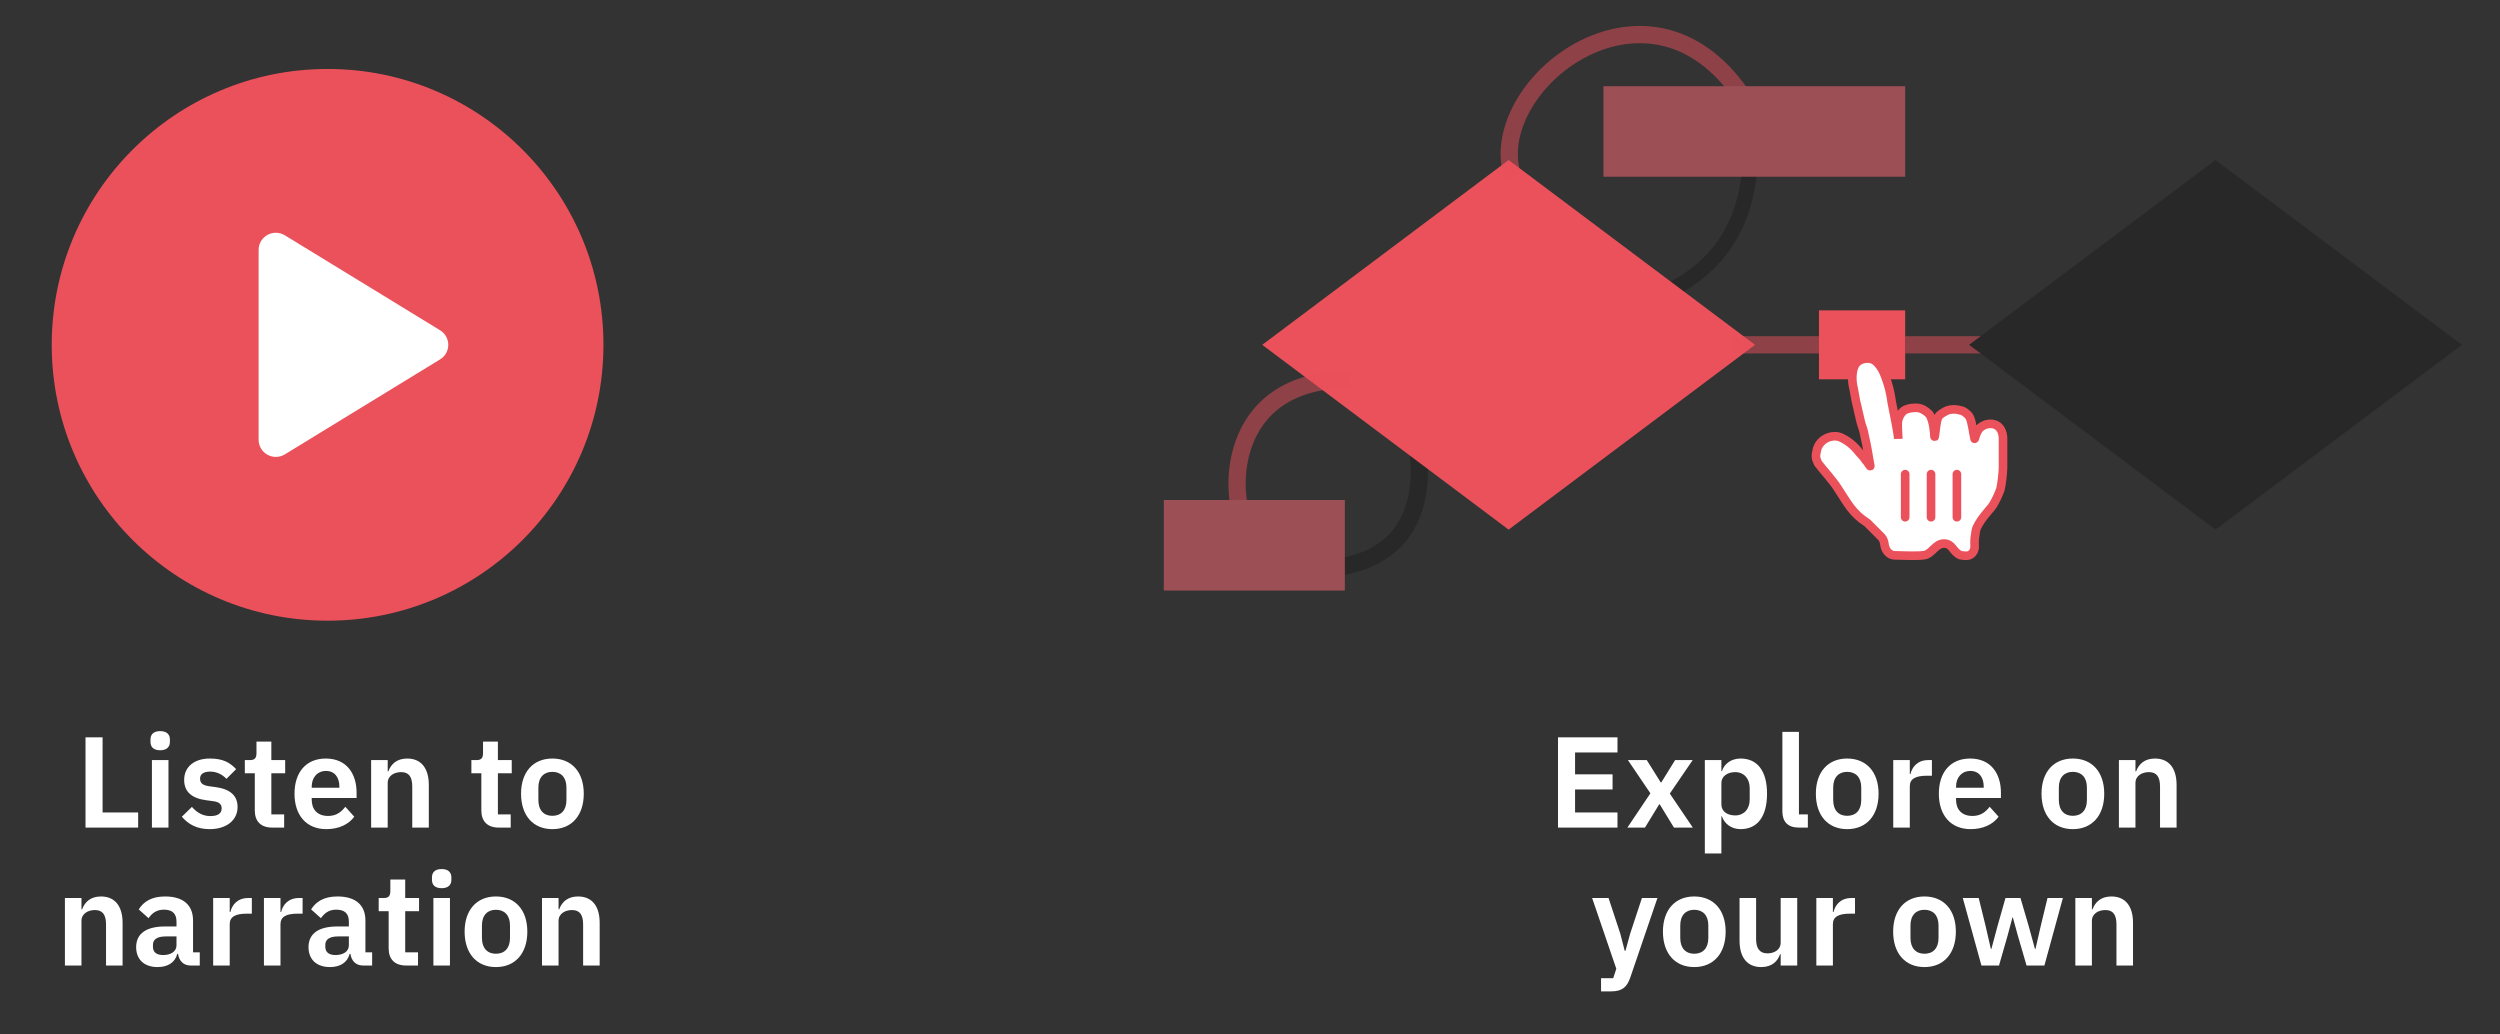 <svg width="290" height="120" viewBox="0 0 290 120" fill="none" xmlns="http://www.w3.org/2000/svg">
<rect x="0" y="0" width="290" height="120" fill="#333333" stroke="none"/>
<circle cx="38" cy="40" r="32" fill="#EB515B"/>
<path d="M52 40.001C52.001 40.34 51.914 40.674 51.747 40.97C51.581 41.266 51.341 41.514 51.05 41.689L33.04 52.707C32.736 52.893 32.389 52.994 32.033 53.001C31.677 53.008 31.325 52.919 31.015 52.744C30.708 52.572 30.452 52.322 30.273 52.018C30.095 51.715 30 51.369 30 51.017V28.984C30 28.632 30.095 28.287 30.273 27.983C30.452 27.679 30.708 27.429 31.015 27.257C31.325 27.082 31.677 26.994 32.033 27C32.389 27.007 32.736 27.108 33.04 27.294L51.05 38.312C51.341 38.487 51.581 38.735 51.747 39.031C51.914 39.327 52.001 39.661 52 40.001Z" fill="white"/>
<path d="M164.5 52.499C165.118 57.415 164 64.5 155.205 65.788" stroke="#282828" stroke-width="2"/>
<path d="M203 19C202.5 27.5 198 32 192 34.499" stroke="#282828" stroke-width="1.75"/>
<path d="M175 19L203 40L175 61L147 40L175 19Z" fill="#EB515B" stroke="#EB515B" stroke-width="0.7"/>
<path d="M175.493 20.551C171.993 10.051 191 -5 202 10.999" stroke="#EB515B" stroke-opacity="0.5" stroke-width="2"/>
<path d="M144.439 60.627C142.689 58 141.814 44 156.689 44" stroke="#EB515B" stroke-opacity="0.5" stroke-width="2"/>
<path d="M201 40H211.5" stroke="#EB515B" stroke-opacity="0.5" stroke-width="2"/>
<path d="M221 40L231.5 40" stroke="#EB515B" stroke-opacity="0.5" stroke-width="2"/>
<path d="M257 19L285 40L257 61L229 40L257 19Z" fill="#282828" stroke="#282828" stroke-width="0.7"/>
<rect x="186" y="10" width="35" height="10.5" fill="#9C4F54"/>
<rect x="135" y="58" width="21" height="10.5" fill="#9C4F54"/>
<rect x="211" y="36" width="10" height="8" fill="#EB515B"/>
<path d="M213.15 56.6C212.7 55.85 211.35 54.35 210.9 53.75C210.6 53.15 210.6 52.85 210.75 52.25C210.9 51.35 211.8 50.6 212.85 50.6C213.377 50.6 213.903 50.896 214.378 51.228C214.766 51.499 215.116 51.82 215.419 52.183C215.625 52.43 215.835 52.685 216 52.85C216.3 53.15 216.3 53.3 216.6 53.6C216.9 54.05 217.05 54.35 216.9 53.75C216.75 53 216.6 51.8 216.3 50.6C216.15 49.7 216 49.55 215.85 48.95C215.7 48.2 215.55 47.75 215.4 47C215.25 46.55 215.1 45.35 214.95 44.75C214.8 44 214.8 42.65 215.4 42.05C215.85 41.6 216.75 41.45 217.35 41.75C218.1 42.2 218.55 43.25 218.7 43.7C219 44.45 219.3 45.5 219.45 46.7C219.75 48.2 220.174 50.304 220.2 50.9C220.2 50.3 220.05 49.25 220.2 48.65C220.35 48.2 220.65 47.6 221.25 47.45C221.538 47.354 221.825 47.319 222.113 47.307C222.435 47.293 222.761 47.342 223.045 47.495C223.334 47.65 223.6 47.85 223.8 48.05C224.291 48.787 224.38 50.228 224.396 50.644C224.4 50.725 224.411 50.71 224.427 50.63C224.551 50.001 224.569 48.912 224.85 48.35C225 48.05 225.6 47.75 225.9 47.6C226.35 47.45 226.95 47.45 227.4 47.6C227.7 47.6 228.3 48.05 228.45 48.35C228.75 48.8 228.9 50.3 229.05 50.9C229.05 51.05 229.2 50.3 229.5 49.85C230.1 48.95 232.2 48.65 232.35 50.75C232.35 51.8 232.35 51.65 232.35 52.4C232.35 53.15 232.35 53.6 232.35 54.2C232.35 54.8 232.2 56.15 232.05 56.75C231.9 57.2 231.45 58.25 231 58.85C231 58.85 229.35 60.65 229.2 61.55C229.05 62.45 229.05 62.45 229.05 63.05C229.05 63.142 229.053 63.238 229.059 63.334C229.096 63.914 228.708 64.467 228.127 64.466C227.862 64.466 227.598 64.449 227.4 64.4C226.5 64 226.5 63.05 225.5 63.05C224.5 63.05 224.111 64.27 223.2 64.4C222.414 64.512 221.04 64.456 219.769 64.421C219.139 64.404 218.676 63.812 218.604 63.185C218.565 62.848 218.466 62.516 218.25 62.3C217.8 61.85 217.05 61.1 216.6 60.65C214.835 59.527 214.314 58.346 213.15 56.6Z" fill="white" stroke="#EB515B"/>
<path fill-rule="evenodd" clip-rule="evenodd" d="M221 54.5C221.276 54.5 221.5 54.724 221.5 55V60C221.5 60.276 221.276 60.5 221 60.5C220.724 60.5 220.5 60.276 220.5 60V55C220.5 54.724 220.724 54.5 221 54.5ZM224 54.5C224.276 54.5 224.5 54.724 224.5 55V60C224.5 60.276 224.276 60.5 224 60.5C223.724 60.5 223.5 60.276 223.5 60V55C223.5 54.724 223.724 54.5 224 54.5ZM227.5 55C227.5 54.724 227.276 54.5 227 54.5C226.724 54.5 226.5 54.724 226.5 55V60C226.5 60.276 226.724 60.5 227 60.5C227.276 60.5 227.5 60.276 227.5 60V55Z" fill="#EB515B"/>
<path d="M16.025 96H9.92V85.53H11.9V94.245H16.025V96ZM18.583 87.03C17.788 87.03 17.458 86.625 17.458 86.07V85.77C17.458 85.215 17.788 84.81 18.583 84.81C19.363 84.81 19.708 85.215 19.708 85.77V86.07C19.708 86.625 19.363 87.03 18.583 87.03ZM17.623 96V88.17H19.543V96H17.623ZM24.333 96.18C22.848 96.18 21.873 95.64 21.093 94.74L22.263 93.6C22.833 94.26 23.523 94.665 24.408 94.665C25.323 94.665 25.713 94.32 25.713 93.765C25.713 93.315 25.443 93.03 24.753 92.94L23.973 92.835C22.293 92.625 21.363 91.89 21.363 90.465C21.363 88.95 22.548 87.99 24.333 87.99C25.863 87.99 26.643 88.44 27.393 89.22L26.268 90.345C25.818 89.865 25.158 89.505 24.393 89.505C23.568 89.505 23.208 89.835 23.208 90.315C23.208 90.84 23.493 91.08 24.228 91.2L25.023 91.305C26.733 91.545 27.558 92.31 27.558 93.615C27.558 95.13 26.283 96.18 24.333 96.18ZM31.581 96C30.261 96 29.556 95.28 29.556 94.005V89.7H28.401V88.17H29.001C29.571 88.17 29.751 87.9 29.751 87.36V86.025H31.476V88.17H33.081V89.7H31.476V94.47H32.961V96H31.581ZM37.853 96.18C35.543 96.18 34.163 94.575 34.163 92.07C34.163 89.595 35.498 87.99 37.793 87.99C40.238 87.99 41.363 89.79 41.363 91.935V92.565H36.158V92.76C36.158 93.885 36.803 94.65 38.063 94.65C39.008 94.65 39.578 94.2 40.058 93.585L41.093 94.74C40.448 95.625 39.308 96.18 37.853 96.18ZM37.823 89.43C36.818 89.43 36.158 90.18 36.158 91.26V91.38H39.368V91.245C39.368 90.165 38.813 89.43 37.823 89.43ZM44.972 96H43.052V88.17H44.972V89.475H45.047C45.362 88.635 46.022 87.99 47.237 87.99C48.842 87.99 49.742 89.1 49.742 91.05V96H47.822V91.245C47.822 90.135 47.447 89.565 46.532 89.565C45.737 89.565 44.972 89.985 44.972 90.825V96ZM57.861 96C56.541 96 55.836 95.28 55.836 94.005V89.7H54.681V88.17H55.281C55.851 88.17 56.031 87.9 56.031 87.36V86.025H57.756V88.17H59.361V89.7H57.756V94.47H59.241V96H57.861ZM64.072 96.18C61.837 96.18 60.442 94.59 60.442 92.07C60.442 89.565 61.837 87.99 64.072 87.99C66.322 87.99 67.717 89.565 67.717 92.07C67.717 94.59 66.322 96.18 64.072 96.18ZM64.072 94.635C65.077 94.635 65.707 93.99 65.707 92.805V91.35C65.707 90.18 65.077 89.535 64.072 89.535C63.082 89.535 62.452 90.18 62.452 91.35V92.805C62.452 93.99 63.082 94.635 64.072 94.635ZM9.45 112H7.53V104.17H9.45V105.475H9.525C9.84 104.635 10.5 103.99 11.715 103.99C13.32 103.99 14.22 105.1 14.22 107.05V112H12.3V107.245C12.3 106.135 11.925 105.565 11.01 105.565C10.215 105.565 9.45 105.985 9.45 106.825V112ZM18.283 112.18C16.693 112.18 15.793 111.265 15.793 109.87C15.793 108.265 17.008 107.47 19.138 107.47H20.473V106.9C20.473 106.03 20.038 105.52 19.018 105.52C18.118 105.52 17.608 105.97 17.233 106.51L16.093 105.49C16.663 104.59 17.578 103.99 19.153 103.99C21.268 103.99 22.393 104.995 22.393 106.78V110.47H23.173V112H22.108C21.283 112 20.773 111.46 20.653 110.65H20.563C20.308 111.655 19.453 112.18 18.283 112.18ZM18.928 110.785C19.783 110.785 20.473 110.395 20.473 109.66V108.625H19.243C18.238 108.625 17.743 108.97 17.743 109.585V109.84C17.743 110.47 18.178 110.785 18.928 110.785ZM26.647 112H24.727V104.17H26.647V105.79H26.722C26.917 104.965 27.547 104.17 28.792 104.17H29.212V105.985H28.612C27.322 105.985 26.647 106.345 26.647 107.2V112ZM32.536 112H30.616V104.17H32.536V105.79H32.611C32.806 104.965 33.436 104.17 34.681 104.17H35.101V105.985H34.501C33.211 105.985 32.536 106.345 32.536 107.2V112ZM38.278 112.18C36.688 112.18 35.788 111.265 35.788 109.87C35.788 108.265 37.003 107.47 39.133 107.47H40.468V106.9C40.468 106.03 40.033 105.52 39.013 105.52C38.113 105.52 37.603 105.97 37.228 106.51L36.088 105.49C36.658 104.59 37.573 103.99 39.148 103.99C41.263 103.99 42.388 104.995 42.388 106.78V110.47H43.168V112H42.103C41.278 112 40.768 111.46 40.648 110.65H40.558C40.303 111.655 39.448 112.18 38.278 112.18ZM38.923 110.785C39.778 110.785 40.468 110.395 40.468 109.66V108.625H39.238C38.233 108.625 37.738 108.97 37.738 109.585V109.84C37.738 110.47 38.173 110.785 38.923 110.785ZM47.109 112C45.789 112 45.084 111.28 45.084 110.005V105.7H43.929V104.17H44.529C45.099 104.17 45.279 103.9 45.279 103.36V102.025H47.004V104.17H48.609V105.7H47.004V110.47H48.489V112H47.109ZM51.234 103.03C50.439 103.03 50.109 102.625 50.109 102.07V101.77C50.109 101.215 50.439 100.81 51.234 100.81C52.014 100.81 52.359 101.215 52.359 101.77V102.07C52.359 102.625 52.014 103.03 51.234 103.03ZM50.274 112V104.17H52.194V112H50.274ZM57.525 112.18C55.29 112.18 53.895 110.59 53.895 108.07C53.895 105.565 55.29 103.99 57.525 103.99C59.775 103.99 61.17 105.565 61.17 108.07C61.17 110.59 59.775 112.18 57.525 112.18ZM57.525 110.635C58.53 110.635 59.16 109.99 59.16 108.805V107.35C59.16 106.18 58.53 105.535 57.525 105.535C56.535 105.535 55.905 106.18 55.905 107.35V108.805C55.905 109.99 56.535 110.635 57.525 110.635ZM64.792 112H62.872V104.17H64.792V105.475H64.867C65.182 104.635 65.842 103.99 67.057 103.99C68.662 103.99 69.562 105.1 69.562 107.05V112H67.642V107.245C67.642 106.135 67.267 105.565 66.352 105.565C65.557 105.565 64.792 105.985 64.792 106.825V112Z" fill="white"/>
<path d="M187.628 96H180.728V85.53H187.628V87.285H182.708V89.82H187.058V91.575H182.708V94.245H187.628V96ZM188.777 96L191.447 92.025L188.837 88.17H191.027L192.647 90.765H192.707L194.312 88.17H196.352L193.697 92.055L196.367 96H194.177L192.527 93.3H192.467L190.817 96H188.777ZM197.761 99V88.17H199.681V89.46H199.741C200.026 88.56 200.866 87.99 201.901 87.99C203.881 87.99 204.976 89.46 204.976 92.07C204.976 94.695 203.881 96.18 201.901 96.18C200.866 96.18 200.041 95.58 199.741 94.695H199.681V99H197.761ZM201.286 94.59C202.276 94.59 202.966 93.87 202.966 92.76V91.41C202.966 90.3 202.276 89.565 201.286 89.565C200.371 89.565 199.681 90.06 199.681 90.825V93.315C199.681 94.125 200.371 94.59 201.286 94.59ZM209.711 96H208.676C207.371 96 206.756 95.31 206.756 94.11V84.9H208.676V94.47H209.711V96ZM214.27 96.18C212.035 96.18 210.64 94.59 210.64 92.07C210.64 89.565 212.035 87.99 214.27 87.99C216.52 87.99 217.915 89.565 217.915 92.07C217.915 94.59 216.52 96.18 214.27 96.18ZM214.27 94.635C215.275 94.635 215.905 93.99 215.905 92.805V91.35C215.905 90.18 215.275 89.535 214.27 89.535C213.28 89.535 212.65 90.18 212.65 91.35V92.805C212.65 93.99 213.28 94.635 214.27 94.635ZM221.537 96H219.617V88.17H221.537V89.79H221.612C221.807 88.965 222.437 88.17 223.682 88.17H224.102V89.985H223.502C222.212 89.985 221.537 90.345 221.537 91.2V96ZM228.597 96.18C226.287 96.18 224.907 94.575 224.907 92.07C224.907 89.595 226.242 87.99 228.537 87.99C230.982 87.99 232.107 89.79 232.107 91.935V92.565H226.902V92.76C226.902 93.885 227.547 94.65 228.807 94.65C229.752 94.65 230.322 94.2 230.802 93.585L231.837 94.74C231.192 95.625 230.052 96.18 228.597 96.18ZM228.567 89.43C227.562 89.43 226.902 90.18 226.902 91.26V91.38H230.112V91.245C230.112 90.165 229.557 89.43 228.567 89.43ZM240.446 96.18C238.211 96.18 236.816 94.59 236.816 92.07C236.816 89.565 238.211 87.99 240.446 87.99C242.696 87.99 244.091 89.565 244.091 92.07C244.091 94.59 242.696 96.18 240.446 96.18ZM240.446 94.635C241.451 94.635 242.081 93.99 242.081 92.805V91.35C242.081 90.18 241.451 89.535 240.446 89.535C239.456 89.535 238.826 90.18 238.826 91.35V92.805C238.826 93.99 239.456 94.635 240.446 94.635ZM247.714 96H245.794V88.17H247.714V89.475H247.789C248.104 88.635 248.764 87.99 249.979 87.99C251.584 87.99 252.484 89.1 252.484 91.05V96H250.564V91.245C250.564 90.135 250.189 89.565 249.274 89.565C248.479 89.565 247.714 89.985 247.714 90.825V96ZM189.097 108.31L190.462 104.17H192.262L189.112 113.395C188.722 114.52 188.167 115 186.877 115H185.722V113.47H187.132L187.492 112.375L184.687 104.17H186.592L187.957 108.31L188.467 110.29H188.557L189.097 108.31ZM196.53 112.18C194.295 112.18 192.9 110.59 192.9 108.07C192.9 105.565 194.295 103.99 196.53 103.99C198.78 103.99 200.175 105.565 200.175 108.07C200.175 110.59 198.78 112.18 196.53 112.18ZM196.53 110.635C197.535 110.635 198.165 109.99 198.165 108.805V107.35C198.165 106.18 197.535 105.535 196.53 105.535C195.54 105.535 194.91 106.18 194.91 107.35V108.805C194.91 109.99 195.54 110.635 196.53 110.635ZM206.558 112V110.695H206.483C206.213 111.475 205.583 112.18 204.293 112.18C202.688 112.18 201.788 111.07 201.788 109.12V104.17H203.708V108.925C203.708 110.005 204.113 110.59 205.028 110.59C205.793 110.59 206.558 110.185 206.558 109.345V104.17H208.478V112H206.558ZM212.616 112H210.696V104.17H212.616V105.79H212.691C212.886 104.965 213.516 104.17 214.761 104.17H215.181V105.985H214.581C213.291 105.985 212.616 106.345 212.616 107.2V112ZM223.235 112.18C221 112.18 219.605 110.59 219.605 108.07C219.605 105.565 221 103.99 223.235 103.99C225.485 103.99 226.88 105.565 226.88 108.07C226.88 110.59 225.485 112.18 223.235 112.18ZM223.235 110.635C224.24 110.635 224.87 109.99 224.87 108.805V107.35C224.87 106.18 224.24 105.535 223.235 105.535C222.245 105.535 221.615 106.18 221.615 107.35V108.805C221.615 109.99 222.245 110.635 223.235 110.635ZM229.845 112L227.685 104.17H229.53L230.325 107.395L230.94 110.08H231L231.72 107.395L232.635 104.17H234.375L235.32 107.395L236.055 110.08H236.115L236.73 107.395L237.51 104.17H239.295L237.15 112H235.08L234.075 108.55L233.49 106.42H233.445L232.875 108.55L231.885 112H229.845ZM242.66 112H240.74V104.17H242.66V105.475H242.735C243.05 104.635 243.71 103.99 244.925 103.99C246.53 103.99 247.43 105.1 247.43 107.05V112H245.51V107.245C245.51 106.135 245.135 105.565 244.22 105.565C243.425 105.565 242.66 105.985 242.66 106.825V112Z" fill="white"/>
</svg>
